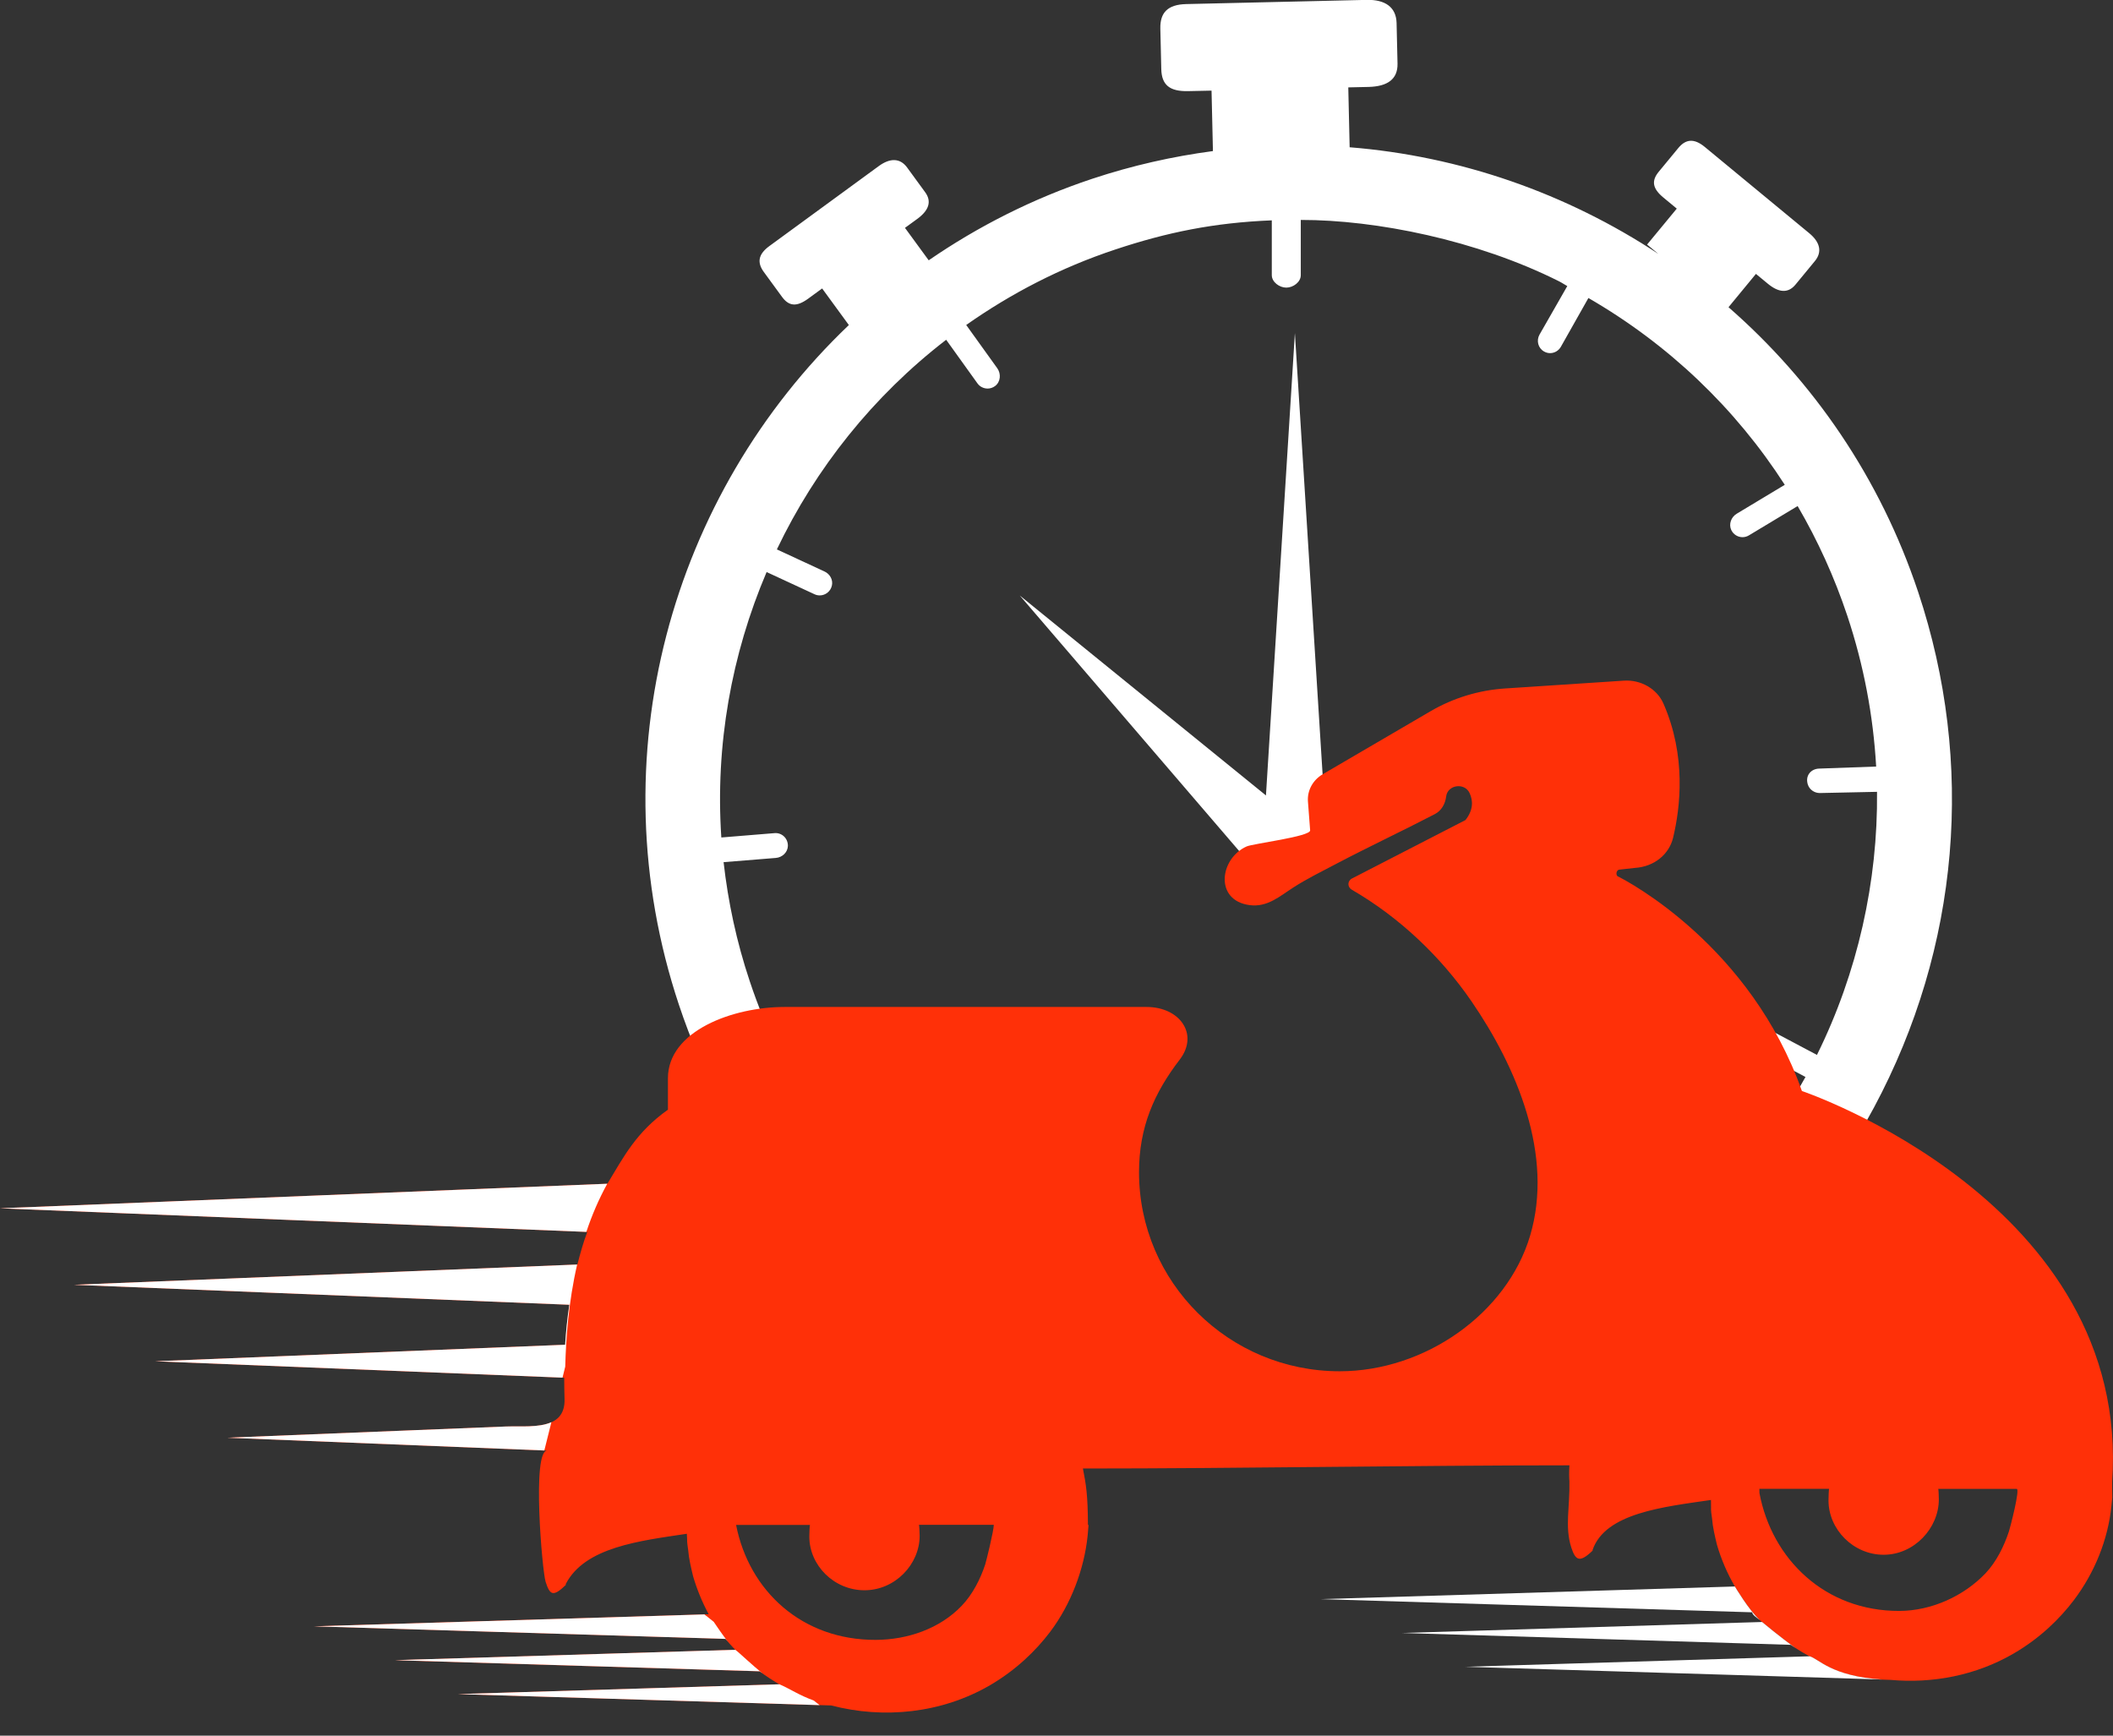 <svg width="56" height="46" viewBox="0 0 56 46" fill="none" xmlns="http://www.w3.org/2000/svg">
<rect x="0" y="0" width="56" height="46" fill="#333333" stroke="none"/>
<g clip-path="url(#clip0_123_152)">
<path d="M50.837 15.692C49.828 12.663 48.056 10.102 45.81 8.142L46.537 7.259L46.848 7.516C47.135 7.755 47.387 7.783 47.585 7.543L48.1 6.918C48.298 6.678 48.237 6.418 47.95 6.181L45.183 3.896C44.896 3.658 44.674 3.686 44.477 3.926L43.961 4.552C43.763 4.792 43.794 4.995 44.081 5.233L44.439 5.529L43.652 6.482L43.951 6.729C41.522 5.126 38.706 4.138 35.769 3.903L35.733 2.316L36.27 2.304C36.767 2.292 37.046 2.103 37.038 1.688L37.013 0.608C37.002 0.194 36.715 -0.015 36.218 -0.003L31.438 0.108C30.941 0.12 30.744 0.34 30.752 0.754L30.777 1.834C30.788 2.248 30.994 2.427 31.491 2.415L32.109 2.402L32.146 4.004C31.078 4.146 30.008 4.386 28.948 4.738C27.37 5.263 25.92 6 24.613 6.899L23.984 6.039L24.311 5.801C24.611 5.581 24.703 5.344 24.518 5.093L24.04 4.438C23.856 4.187 23.589 4.182 23.288 4.403L20.391 6.521C20.09 6.74 20.061 6.962 20.246 7.212L20.724 7.866C20.908 8.118 21.111 8.138 21.414 7.919L21.789 7.645L22.497 8.615C17.791 13.099 15.807 20.064 17.993 26.629C20.457 34.029 27.465 38.665 34.886 38.467C36.762 38.417 38.667 38.058 40.53 37.357C44.438 35.886 47.696 33.028 49.667 29.349C51.937 25.106 52.349 20.235 50.837 15.692ZM48.154 27.959L46.829 27.256C46.658 27.165 46.444 27.241 46.37 27.425C46.305 27.584 46.386 27.767 46.538 27.848L47.85 28.543C46.687 30.662 45.07 32.444 43.121 33.782C42.991 34.007 42.763 34.147 42.475 34.205C41.476 34.82 40.4 35.327 39.257 35.706C38.06 36.105 36.85 36.343 35.647 36.441L35.643 36.387C35.424 36.41 35.202 36.414 34.984 36.41L34.988 36.48C34.935 36.481 34.883 36.485 34.83 36.486C32.437 36.551 30.093 36.044 27.973 35.062L28.597 33.804C28.673 33.65 28.632 33.454 28.487 33.361C28.32 33.257 28.102 33.321 28.015 33.493L27.382 34.773C25.262 33.677 23.396 32.092 21.968 30.111L23.122 29.328C23.264 29.232 23.325 29.041 23.244 28.891C23.149 28.717 22.928 28.664 22.769 28.772L21.596 29.569C20.884 28.483 20.298 27.292 19.869 26.002C19.52 24.958 19.296 23.903 19.177 22.85L20.562 22.738C20.731 22.725 20.876 22.59 20.881 22.421C20.886 22.221 20.722 22.062 20.524 22.081L19.117 22.196C18.953 19.753 19.385 17.348 20.317 15.161L21.586 15.749C21.63 15.77 21.677 15.78 21.725 15.78C21.87 15.78 22.01 15.682 22.047 15.521C22.083 15.367 21.995 15.212 21.851 15.146L20.589 14.561C21.618 12.406 23.144 10.493 25.076 9.005L25.906 10.162C25.97 10.251 26.072 10.298 26.175 10.298C26.242 10.298 26.312 10.276 26.371 10.232C26.518 10.123 26.537 9.908 26.43 9.759L25.607 8.613C26.797 7.777 28.105 7.095 29.554 6.614C30.921 6.159 32.168 5.902 33.706 5.84V7.293C33.706 7.476 33.909 7.623 34.09 7.623C34.273 7.623 34.474 7.476 34.474 7.293V5.829C36.473 5.826 39.142 6.365 41.312 7.452C41.395 7.493 41.456 7.538 41.537 7.582L40.802 8.867C40.712 9.026 40.763 9.227 40.922 9.316C40.973 9.345 41.027 9.359 41.081 9.359C41.196 9.359 41.306 9.298 41.367 9.191L42.097 7.898C44.223 9.127 45.994 10.819 47.301 12.849L46.028 13.615C45.879 13.704 45.81 13.893 45.884 14.049C45.942 14.169 46.06 14.237 46.182 14.237C46.239 14.237 46.298 14.221 46.351 14.189L47.642 13.412C48.175 14.325 48.617 15.296 48.959 16.321C49.395 17.631 49.647 18.973 49.723 20.316L48.214 20.37C47.997 20.375 47.835 20.556 47.913 20.795C47.957 20.928 48.087 21.018 48.227 21.018H48.23L49.746 20.986C49.77 23.354 49.236 25.772 48.154 27.959Z" fill="white"/>
<path d="M34.318 8.828L33.551 21.082L27.027 15.783L33.113 22.872C33.304 23.093 33.581 23.222 33.874 23.222H34.156C34.734 23.222 35.192 22.733 35.155 22.157L34.318 8.828Z" fill="white"/>
<path d="M55.976 39.294C56.505 31.862 47.755 28.915 47.755 28.915C46.403 25.083 43.158 23.362 42.867 23.222C42.816 23.173 42.842 23.053 42.918 23.048L43.334 23.002C43.846 22.968 44.236 22.64 44.341 22.204C44.535 21.4 44.693 20.036 44.087 18.65C43.915 18.254 43.484 18.009 43.033 18.04L39.896 18.246C39.194 18.291 38.515 18.499 37.916 18.848L35.057 20.519C34.793 20.673 34.642 20.952 34.664 21.243C34.664 21.243 34.72 22.003 34.722 22.007C34.734 22.172 33.208 22.358 33.04 22.433C32.324 22.75 32.178 23.867 33.121 23.989C33.59 24.05 33.919 23.751 34.274 23.523C34.636 23.289 35.04 23.092 35.422 22.89C36.282 22.438 37.164 22.025 38.026 21.577C38.207 21.483 38.303 21.302 38.327 21.109C38.364 20.798 38.817 20.732 38.949 21.021C39.042 21.222 39.049 21.467 38.839 21.734L35.831 23.283C35.707 23.347 35.706 23.511 35.826 23.58C37.095 24.315 38.187 25.358 38.996 26.535C40.2 28.287 41.187 30.623 40.551 32.753C39.938 34.812 37.766 36.343 35.505 36.343C32.567 36.343 30.187 33.982 30.187 31.068C30.187 29.871 30.589 28.965 31.267 28.081C31.779 27.413 31.272 26.688 30.387 26.688H20.79C19.427 26.688 17.702 27.319 17.702 28.576V29.411C16.857 30.006 16.522 30.674 16.098 31.372L0 32.024L15.565 32.65C15.455 32.937 15.377 33.226 15.302 33.514L1.964 34.051L15.09 34.58C15.034 34.945 15.001 35.3 14.979 35.64L4.117 36.078L14.953 36.514C14.953 36.711 14.957 36.899 14.962 37.077C14.989 37.942 14.014 37.781 13.403 37.807C12.584 37.84 11.764 37.873 10.944 37.906C9.305 37.972 7.665 38.038 6.026 38.104C8.852 38.217 11.678 38.332 14.504 38.446C14.091 38.43 14.37 41.642 14.46 41.922C14.573 42.276 14.658 42.331 14.995 42.007V41.98C15.503 40.999 16.966 40.836 18.203 40.65L18.21 40.78C18.207 40.896 18.226 40.972 18.239 41.087C18.258 41.321 18.315 41.549 18.369 41.777C18.471 42.123 18.609 42.463 18.783 42.783L8.319 43.102L19.226 43.435C19.309 43.536 19.397 43.631 19.486 43.726L10.466 44.001L20.13 44.295C20.298 44.42 20.474 44.534 20.654 44.639L12.136 44.899L22.03 45.2C23.416 45.561 24.949 45.414 26.241 44.662C26.923 44.263 27.451 43.753 27.834 43.246C28.382 42.519 28.733 41.591 28.825 40.702C28.843 40.513 28.849 40.415 28.849 40.415H28.833C28.83 39.617 28.784 39.35 28.7 38.92C32.868 38.92 37.453 38.836 41.594 38.836C41.589 38.931 41.586 38.983 41.586 39.078C41.586 39.152 41.591 39.255 41.593 39.255C41.61 39.931 41.466 40.462 41.643 41.013C41.757 41.366 41.87 41.422 42.208 41.097V41.077C42.546 40.1 44.081 39.938 45.345 39.754L45.347 39.938C45.343 40.055 45.358 40.131 45.374 40.246C45.392 40.479 45.448 40.707 45.502 40.935C45.615 41.322 45.774 41.696 45.979 42.047C45.979 42.047 46.344 42.666 46.64 42.938C46.662 42.955 46.682 42.972 46.699 42.989C46.699 42.989 47.194 43.401 47.578 43.673C47.703 43.753 47.831 43.831 47.961 43.9C48.201 43.964 48.531 44.431 49.881 44.515L50.101 44.522C51.215 44.623 52.368 44.407 53.373 43.82C54.056 43.422 54.584 42.911 54.967 42.404C55.515 41.677 55.867 40.805 55.958 39.916C55.976 39.727 55.981 39.684 55.981 39.684C55.981 39.684 55.978 39.487 55.976 39.417C55.976 39.402 55.976 39.294 55.976 39.294ZM26.112 41.458C25.984 41.848 25.779 42.254 25.488 42.558C24.912 43.161 24.06 43.459 23.21 43.462C21.261 43.469 19.853 42.171 19.508 40.415H21.469C21.456 40.415 21.449 40.648 21.449 40.724C21.449 41.486 22.103 42.147 22.911 42.147C23.719 42.147 24.373 41.464 24.373 40.702C24.373 40.626 24.364 40.413 24.352 40.413H26.338C26.337 40.574 26.134 41.392 26.112 41.458ZM53.243 40.584C53.115 40.974 52.91 41.393 52.62 41.699C52.043 42.303 51.191 42.691 50.341 42.695C48.376 42.702 46.961 41.331 46.63 39.571L46.628 39.458H48.477C48.467 39.458 48.46 39.7 48.46 39.767C48.46 40.53 49.114 41.206 49.922 41.206C50.73 41.206 51.384 40.502 51.384 39.74C51.384 39.674 51.377 39.46 51.367 39.46H53.448C53.544 39.456 53.269 40.508 53.243 40.584Z" fill="#FF3008"/>
<path d="M20.656 44.639L12.137 44.899L21.721 45.191L21.564 45.068C21.175 44.928 20.953 44.767 20.656 44.639Z" fill="white"/>
<path d="M0 32.024L15.54 32.649C15.683 32.218 15.866 31.787 16.094 31.373L0 32.024Z" fill="white"/>
<path d="M13.403 37.807C12.583 37.84 11.764 37.873 10.944 37.906C9.304 37.972 7.665 38.038 6.025 38.104C8.826 38.217 11.625 38.329 14.426 38.442L14.613 37.693C14.279 37.844 13.773 37.793 13.403 37.807Z" fill="white"/>
<path d="M18.668 42.787L8.321 43.103L19.228 43.436C19.246 43.458 19.265 43.48 19.285 43.502C19.16 43.342 19.016 43.134 18.915 42.983L18.668 42.787Z" fill="white"/>
<path d="M10.467 44L20.132 44.294C20.157 44.313 20.183 44.33 20.208 44.347C19.907 44.11 19.613 43.818 19.488 43.725L10.467 44Z" fill="white"/>
<path d="M15.296 33.514L1.962 34.051L15.089 34.58C15.033 34.945 14.999 35.3 14.977 35.64L4.116 36.078L14.908 36.512L14.98 36.221C15.001 35.474 15.065 34.514 15.296 33.514Z" fill="white"/>
<path d="M38.836 44.175L49.882 44.512C48.533 44.427 48.201 43.961 47.961 43.897L38.836 44.175Z" fill="white"/>
<path d="M35.002 42.382L46.435 42.731V42.721C46.435 42.796 46.55 42.868 46.639 42.938C46.344 42.666 45.979 42.047 45.979 42.047L35.002 42.382Z" fill="white"/>
<path d="M37.159 43.279L47.456 43.593C47.496 43.62 47.539 43.646 47.579 43.673C47.196 43.402 46.7 42.988 46.7 42.988L37.159 43.279Z" fill="white"/>
</g>
<defs>
<clipPath id="clip0_123_152">
<rect width="56" height="45.389" fill="white"/>
</clipPath>
</defs>
</svg>
